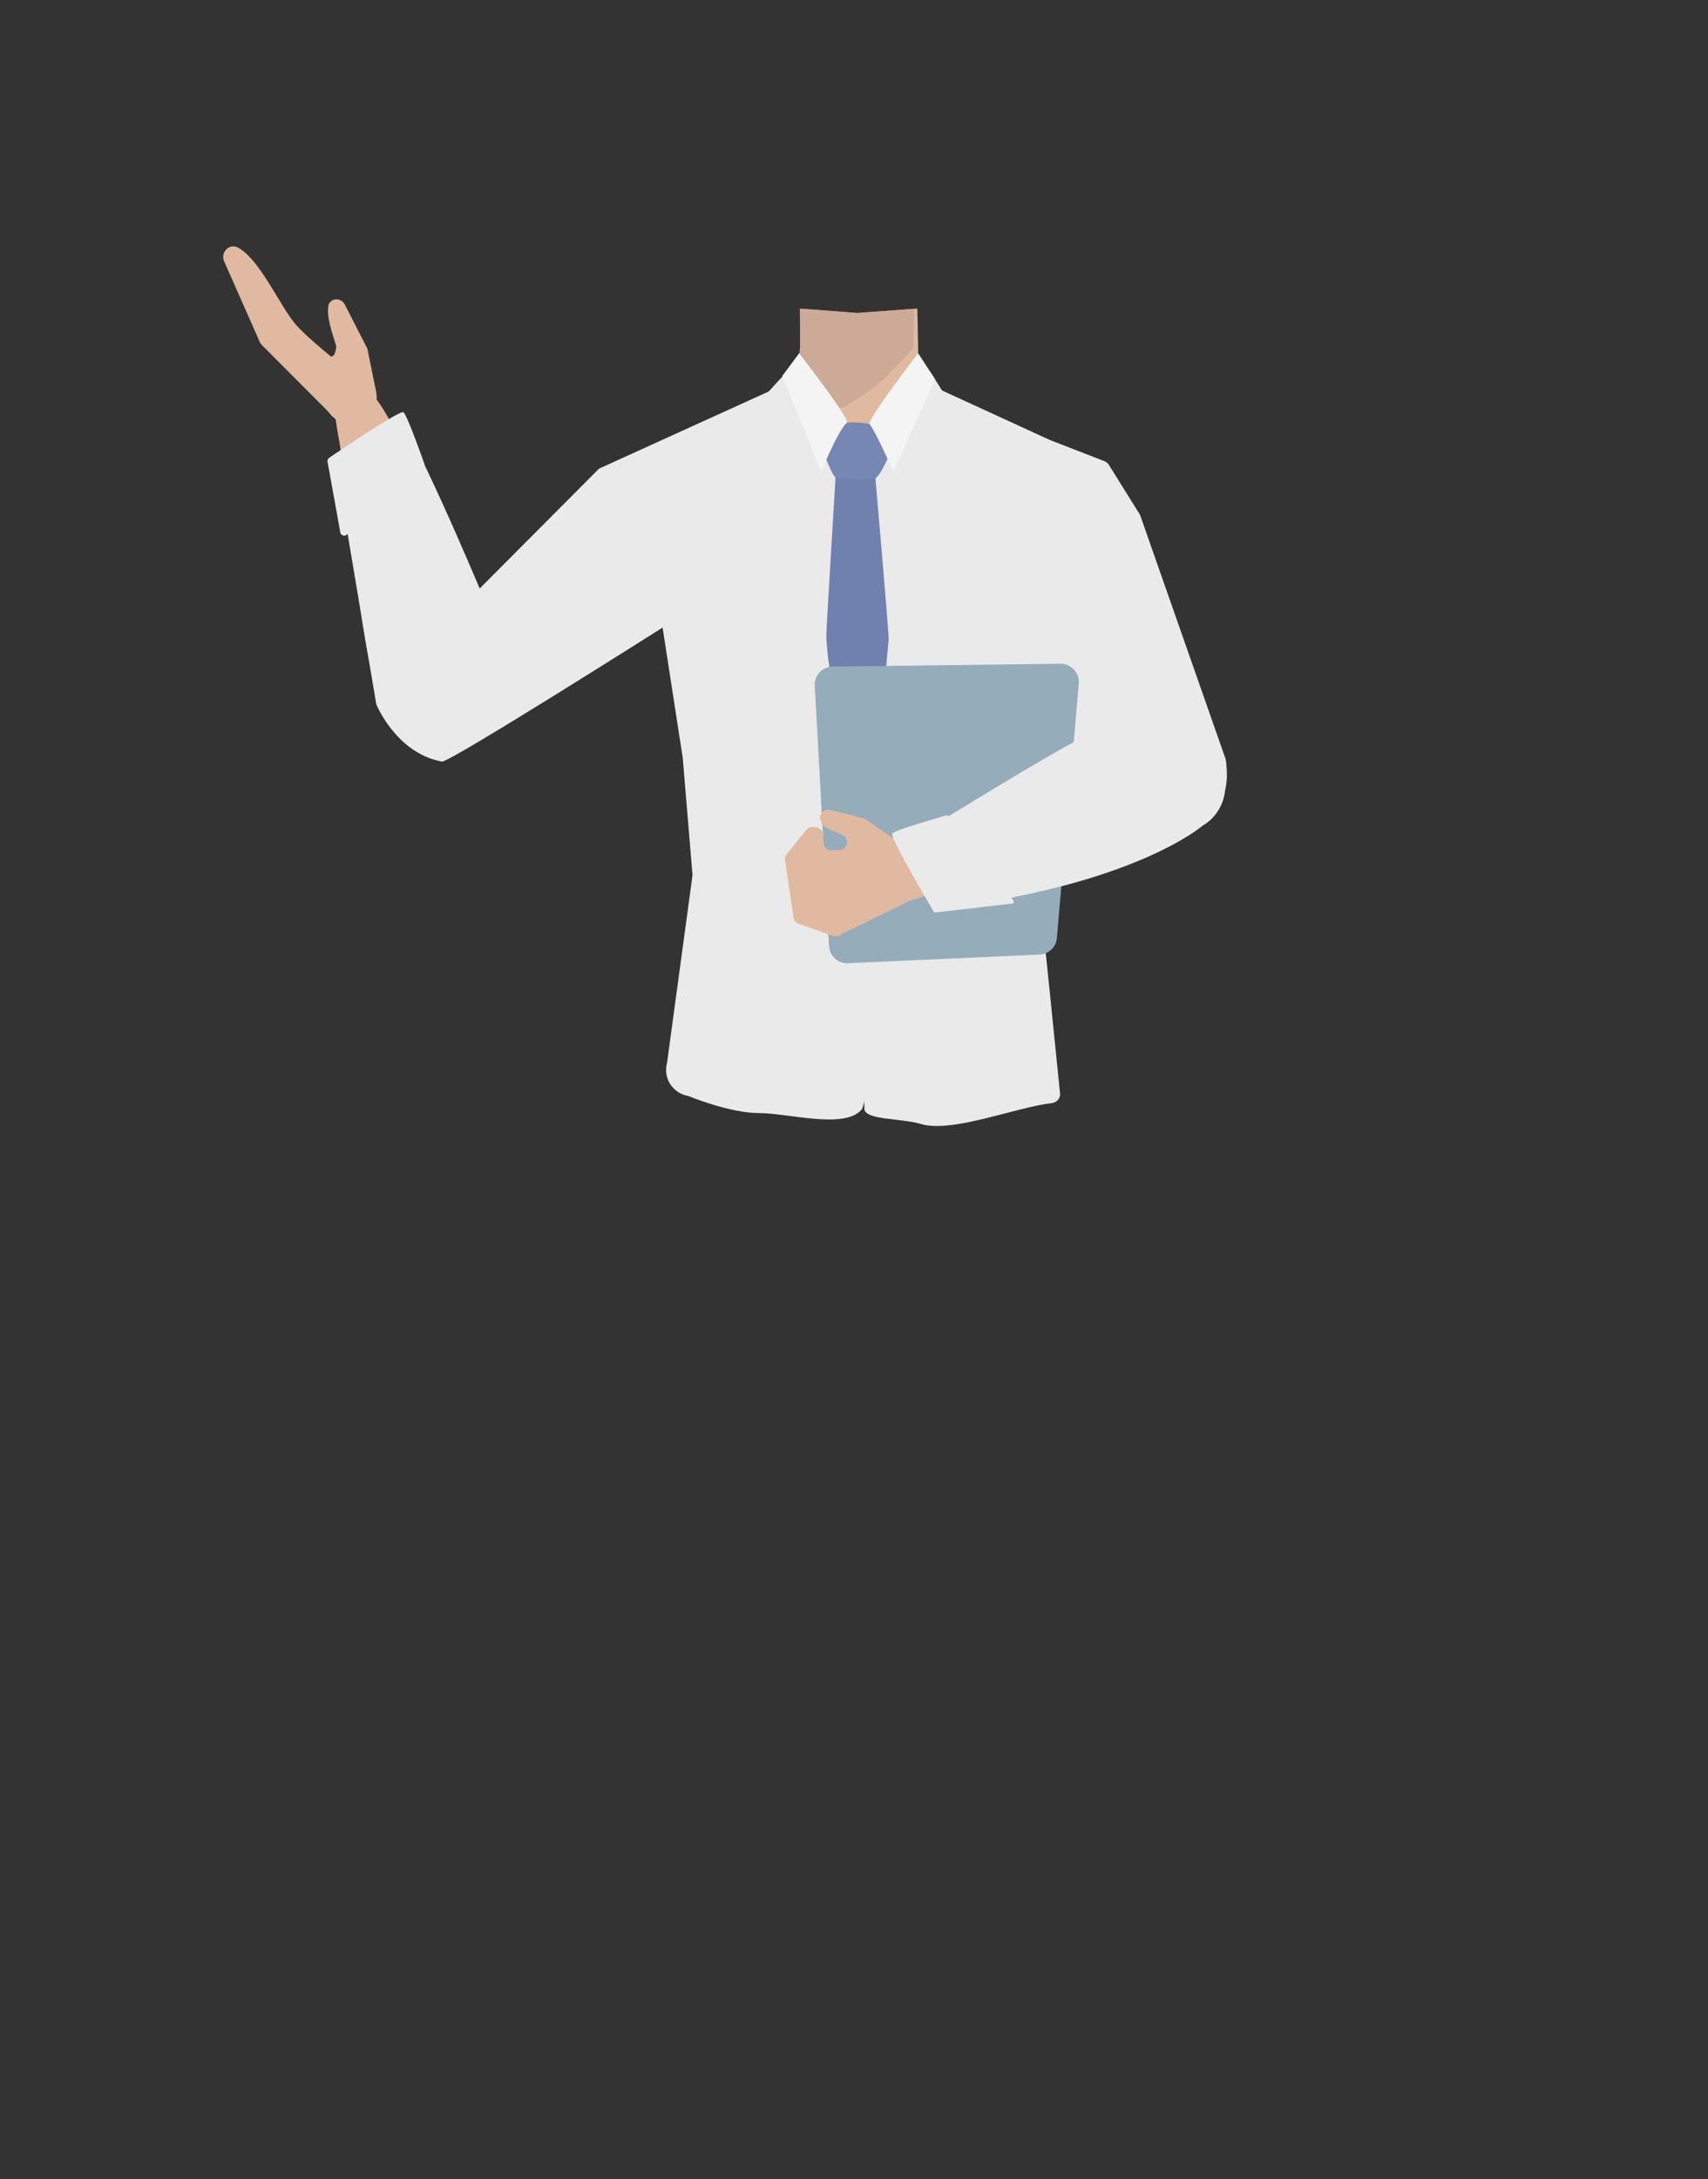 <?xml version="1.0" encoding="utf-8"?>
<!-- Generator: Adobe Illustrator 26.0.3, SVG Export Plug-In . SVG Version: 6.00 Build 0)  -->
<svg version="1.1" id="Calque_1" xmlns="http://www.w3.org/2000/svg" xmlns:xlink="http://www.w3.org/1999/xlink" x="0px" y="0px"
	 viewBox="0 0 788 1005" style="enable-background:new 0 0 788 1005;" xml:space="preserve">
<rect x="0" y="0" width="788" height="1005" fill="#333333" stroke="none"/>
<style type="text/css">
	.st0{fill:#E0B9A0;}
	.st1{fill:#CCAA97;}
	.st2{fill:none;stroke:#000000;stroke-width:3;stroke-miterlimit:10;}
	.st3{fill:#634B47;}
	.st4{fill:#EAEAEA;}
	.st5{fill:#7081AF;}
	.st6{fill:#7787B3;}
	.st7{fill:#F4F4F4;}
	.st8{fill:#95ACBA;}
</style>
<polyline class="st0" points="423.2,142.3 423.4,151.1 423.7,167.3 424.2,199 396.8,231.5 369.6,199 369.8,187.3 370.4,151.1 
	370.5,142.5 395.6,144.4 "/>
<path class="st1" d="M421.8,142.4l-0.2,8.7l-0.2,9.4L408,174.7c0,0-23.5,19.8-31.6,15.9c-2-1-4.3-2.1-6.5-3.3
	c-5.5-2.9-10.7-5.9-10.7-5.9c0.6-0.6,1.3-1.3,1.8-1.9c3.9-4.8,6.5-10.5,7.8-16.6c0-0.1,0.1-0.3,0.1-0.5v-0.1c0-0.3,0.1-0.6,0.1-1
	s0-0.6,0.1-0.9s0-0.5,0-0.8s0-0.3,0-0.5c0-0.7,0-1.4,0-2.1v-1.3c0-0.6,0-1.2,0-1.9c0-1,0-1.9,0-2.8l0,0l-0.1-8.7l1.6,0.1l25,1.9
	L421.8,142.4z"/>
<path class="st2" d="M456.2,236.3c-1.3,27.6,17.7,53.5,17.7,53.5s31.2,53.9,41.3,72c4.8,8.5,14.4,26.5,36,15.2l0,0
	c17.8-9.3,11.9-28.1,8.1-36.7c-7.6-17.5-26.8-51.4-31.2-69.8c-3.3-13.7-3.1-36.1-20.9-52.3c0,0-13.1-14.9-31.9-7.7l-0.7,0.3
	C464,214.8,456.7,224.8,456.2,236.3L456.2,236.3z"/>
<path class="st0" d="M207.5,344.8c-19.6,3.6-29.9-17.7-33.2-25.6s-6.1-25.5-7.4-34.1c-3.5-22.1-6.6-59.6-10.3-81.1
	c-2.5-14.2-4.2-21.6,4.5-25.5c7.9-3.6,14.8,8.6,17.6,13.4c11.4,19.6,34.2,57.7,42.7,80.2c3.5,9.2,8.9,28.5,9.1,38.4
	C231.2,338,213.2,343.8,207.5,344.8z"/>
<path class="st2" d="M333.7,254.6c-11.9,25-40.9,38.8-40.9,38.8s-52.9,32.8-70.4,44c-8.2,5.3-25.2,16.6-38.9-3.6l0,0
	c-11.3-16.6,2.8-30.4,10.2-36.2c15-11.8,47.9-32.6,60.5-46.7c9.4-10.5,19.8-30.3,43.1-36.2c0,0,18.6-6.9,31.8,8.2l0.5,0.6
	C337,232.1,338.6,244.3,333.7,254.6L333.7,254.6z"/>
<path class="st3" d="M562.1,344.7c-9-17.7-32.2-13-40.5-10.8s-23.9,10.7-31.6,14.8c-19.7,10.6-51.3,31-70.7,41.1
	c-12.7,6.7-19.6,9.8-17.6,19.1c1.9,8.4,15.8,6.5,21.3,5.8c22.5-2.9,66.6-8,89.7-14.9c9.5-2.8,28-10.3,36-16.1
	C571.1,367.7,564.7,349.9,562.1,344.7z"/>
<path class="st0" d="M173.6,181l-4-19.7c-0.1-0.4-0.2-0.7-0.4-1.1L159,140.3c-1.5-2.8-5.6-3.1-7.2-0.3c-0.1,0.2-0.2,0.4-0.2,0.6
	c-1.2,5.4,1.9,13.7,3.5,18.9c0.2,0.7-0.6,4-1.2,4.4c-0.1,0.1-0.2,0.1-0.3,0.2c-2.2,1-3.3,3.6-2.1,5.7l4.4,7.6c0.7,1.1,1.8,1.9,3.1,2
	L173.6,181z"/>
<path class="st0" d="M163.8,180.8l-11.6,9.8l-31.4-31.5c-0.4-0.4-0.8-0.9-1-1.5l-16.4-37.1c-1.5-3.5,1.3-7.5,5.1-6.8
	c0.3,0,0.5,0.1,0.7,0.2c10.1,4.6,19.7,26.7,26.8,35.2c5.5,6.6,20.1,18.2,27.7,24C166.1,175.1,166.1,178.8,163.8,180.8z"/>
<ellipse class="st0" cx="161.7" cy="183.3" rx="12.1" ry="12.1"/>
<path class="st4" d="M345,191.5c1.3-1.3,17.4-20.3,18.9-20.3c0.7,0,13.8,31.6,29,32.1c18.5,0.5,36.1-32.1,36.1-32.1l8.9,14l5,160.5
	L345,347V191.5z"/>
<path class="st4" d="M157,245.5l-5.9-32.6c-0.1-0.7,0.2-1.4,0.8-1.8c5.5-3.8,32.6-22,34.2-21c1.5,0.9,8,19,9.7,23.8
	c0.2,0.7,0,1.5-0.5,2L160,246.6C158.9,247.5,157.2,246.9,157,245.5z"/>
<path class="st4" d="M489,503.7c0.5,2.2-1,4.4-3.2,4.9c-0.1,0-0.3,0-0.4,0.1c-16.6,1.8-46,14-60.7,9.6c-8.5-2.6-24.5-1.7-25.9-6.5
	c-0.3-0.6,0.4-195,3-217S424,205,428.9,182.9c0.6-2.6,1.2-4.9,1.2-4.9l53.8,24.7l0.2,0.1l25.5,9.9c0.8,0.3,1.5,0.9,2,1.7l14.1,22.6
	c0.2,0.3,0.3,0.5,0.4,0.8l39.3,112.1c3.6,22.2-9.1,24.9-11,25.8L479.3,394c-1.9,0.9-2.9,3.1-2.1,5.1l2.7,16.2
	C480.1,415.3,489,503.7,489,503.7z"/>
<path class="st4" d="M362,177.2c0,0,29.5,101.4,29.5,116.9s13.7,208.4,6,217.6c-7.8,9.2-33.8,1.6-47.4,1.6s-32.6-7.9-32.6-7.9
	c-6.7-1.1-11.2-7.5-10-14.1c0-0.3,0.1-0.5,0.2-0.8l11.8-86.9l-4.5-54l-9.3-60.2c0,0-98.5,62.4-101.8,61.8
	c-21.1-3.8-30.3-26.4-30.3-26.4l-16-95.1c0,0,25-34.2,26.2-35c4-3,37.5,76.7,37.5,76.7l55.1-55.3L362,177.2z"/>
<path class="st5" d="M385.5,219.8l18.3-0.1c0,0,6.4,73,6.2,75.2c-5.3,55.4-2,48-1.8,49.2s-12.6,16-12.6,16s-2.5-16.1-3.2-18.2
	s-9.4-18.5-11.2-48C381.1,292.1,385.5,219.8,385.5,219.8z"/>
<path class="st6" d="M380.6,210.8c0.9-1.8,6.7-13.2,8.9-15.3c1.7-1.6,11.8,0,11.8,0l8.9,14.2c0,0-3.7,9.6-6.6,11
	c-1.5,0.7-8.8,0.4-17.2,0C384.1,220.5,381.4,211.5,380.6,210.8z"/>
<path class="st7" d="M423.6,162.9l7.8,12l-19.2,42.8c0,0-7.8-18-11-22.1C399.8,193.7,423.6,162.9,423.6,162.9z"/>
<path class="st8" d="M375.9,316.2l6.6,120.1c0.3,4.6,4.1,8.1,8.7,7.9l88.5-4c4.2-0.2,7.6-3.5,7.9-7.6l10.1-117.4
	c0.4-4.9-3.5-9.1-8.4-9.1l-105.2,1.3C379.4,307.5,375.6,311.5,375.9,316.2z"/>
<path class="st7" d="M368.7,162.9l-7.8,10.5l18,44.2c0,0,7.1-18,11.8-22.7C392.4,193.4,368.7,162.9,368.7,162.9z"/>
<path class="st0" d="M417,390l-17.8-12.3c-0.4-0.3-0.8-0.4-1.2-0.5l-15.1-3.7c-2.8-0.7-5.2,2-4.3,4.7l0.4,1.1c0.3,1,1,1.7,1.9,2.2
	l7.8,3.6c0.6,0.3,1.2,0.7,1.5,1.3l0,0c1.6,2.4-0.1,5.6-3,5.6l-3.6,0.1c-2,0.1-3.7-1.5-3.7-3.5l-0.1-3.5c-0.1-1.8-1.4-3.2-3.1-3.5
	l-1.3-0.2c-1.3-0.2-2.5,0.3-3.4,1.3l-9,11.2c-0.6,0.8-0.9,1.8-0.8,2.8l3.9,26.4c0.2,1.3,1.1,2.5,2.4,2.9l15.8,5.6
	c0.9,0.3,1.9,0.3,2.8-0.2l32.5-15.9c0.2-0.1,0.3-0.1,0.5-0.2l9.5-3c0.1,0,0.2,0,0.2-0.1l14.6-3.6c2.6-0.6,3.7-3.8,2-5.9l-11.7-14.4
	c-1-1.2-2.7-1.7-4.2-1.1l-6,2.4c-0.3,0.1-0.5,0.2-0.8,0.2l-4.2,0.6C418.7,390.7,417.8,390.5,417,390z"/>
<path class="st4" d="M417.2,389c2.7,4.2,13.3,30.5,16.1,30.2c90.6-11.1,121.6-38.5,121.6-38.5l0.2-0.1c6.2-3.7,10-10.4,10.2-17.6
	l0.3-12.2c0,0-21.8-19.2-24.1-19.2s-39.3,9.7-42.7,9.3S417.2,389,417.2,389z"/>
<path class="st4" d="M466.9,416.7l-35.3,4.1c-0.3,0-0.7-0.1-0.8-0.4c-2.5-4.1-20.3-34.4-19.2-36c1.1-1.6,21.4-7.3,25-8.4
	c0.3-0.1,0.7,0,0.9,0.3l30,38.9C467.9,415.9,467.6,416.7,466.9,416.7z"/>
<polygon points="-217.3,153.1 -217.2,153.1 -217.3,153 "/>
<polygon points="-217.2,153.1 -217.1,153.1 -217.1,153 "/>
<polygon points="-217.3,153.1 -217.2,153.1 -217.3,153 "/>
<polygon points="-217.2,153.1 -217.1,153.1 -217.1,153 "/>
<polygon points="-218.1,152.6 -218,152.5 -218.1,152.5 "/>
<path d="M-218,152.5v0.1V152.5z"/>
<polygon points="-218.1,152.6 -218,152.5 -218.1,152.5 "/>
<path d="M-218,152.5v0.1V152.5z"/>
<polygon points="-216.3,152.5 -216.2,152.4 -216.3,152.4 "/>
<polygon points="-216.2,152.4 -216.1,152.5 -216.1,152.4 "/>
<polygon points="-216.3,152.5 -216.2,152.4 -216.3,152.4 "/>
<polygon points="-216.2,152.4 -216.1,152.5 -216.1,152.4 "/>
</svg>
